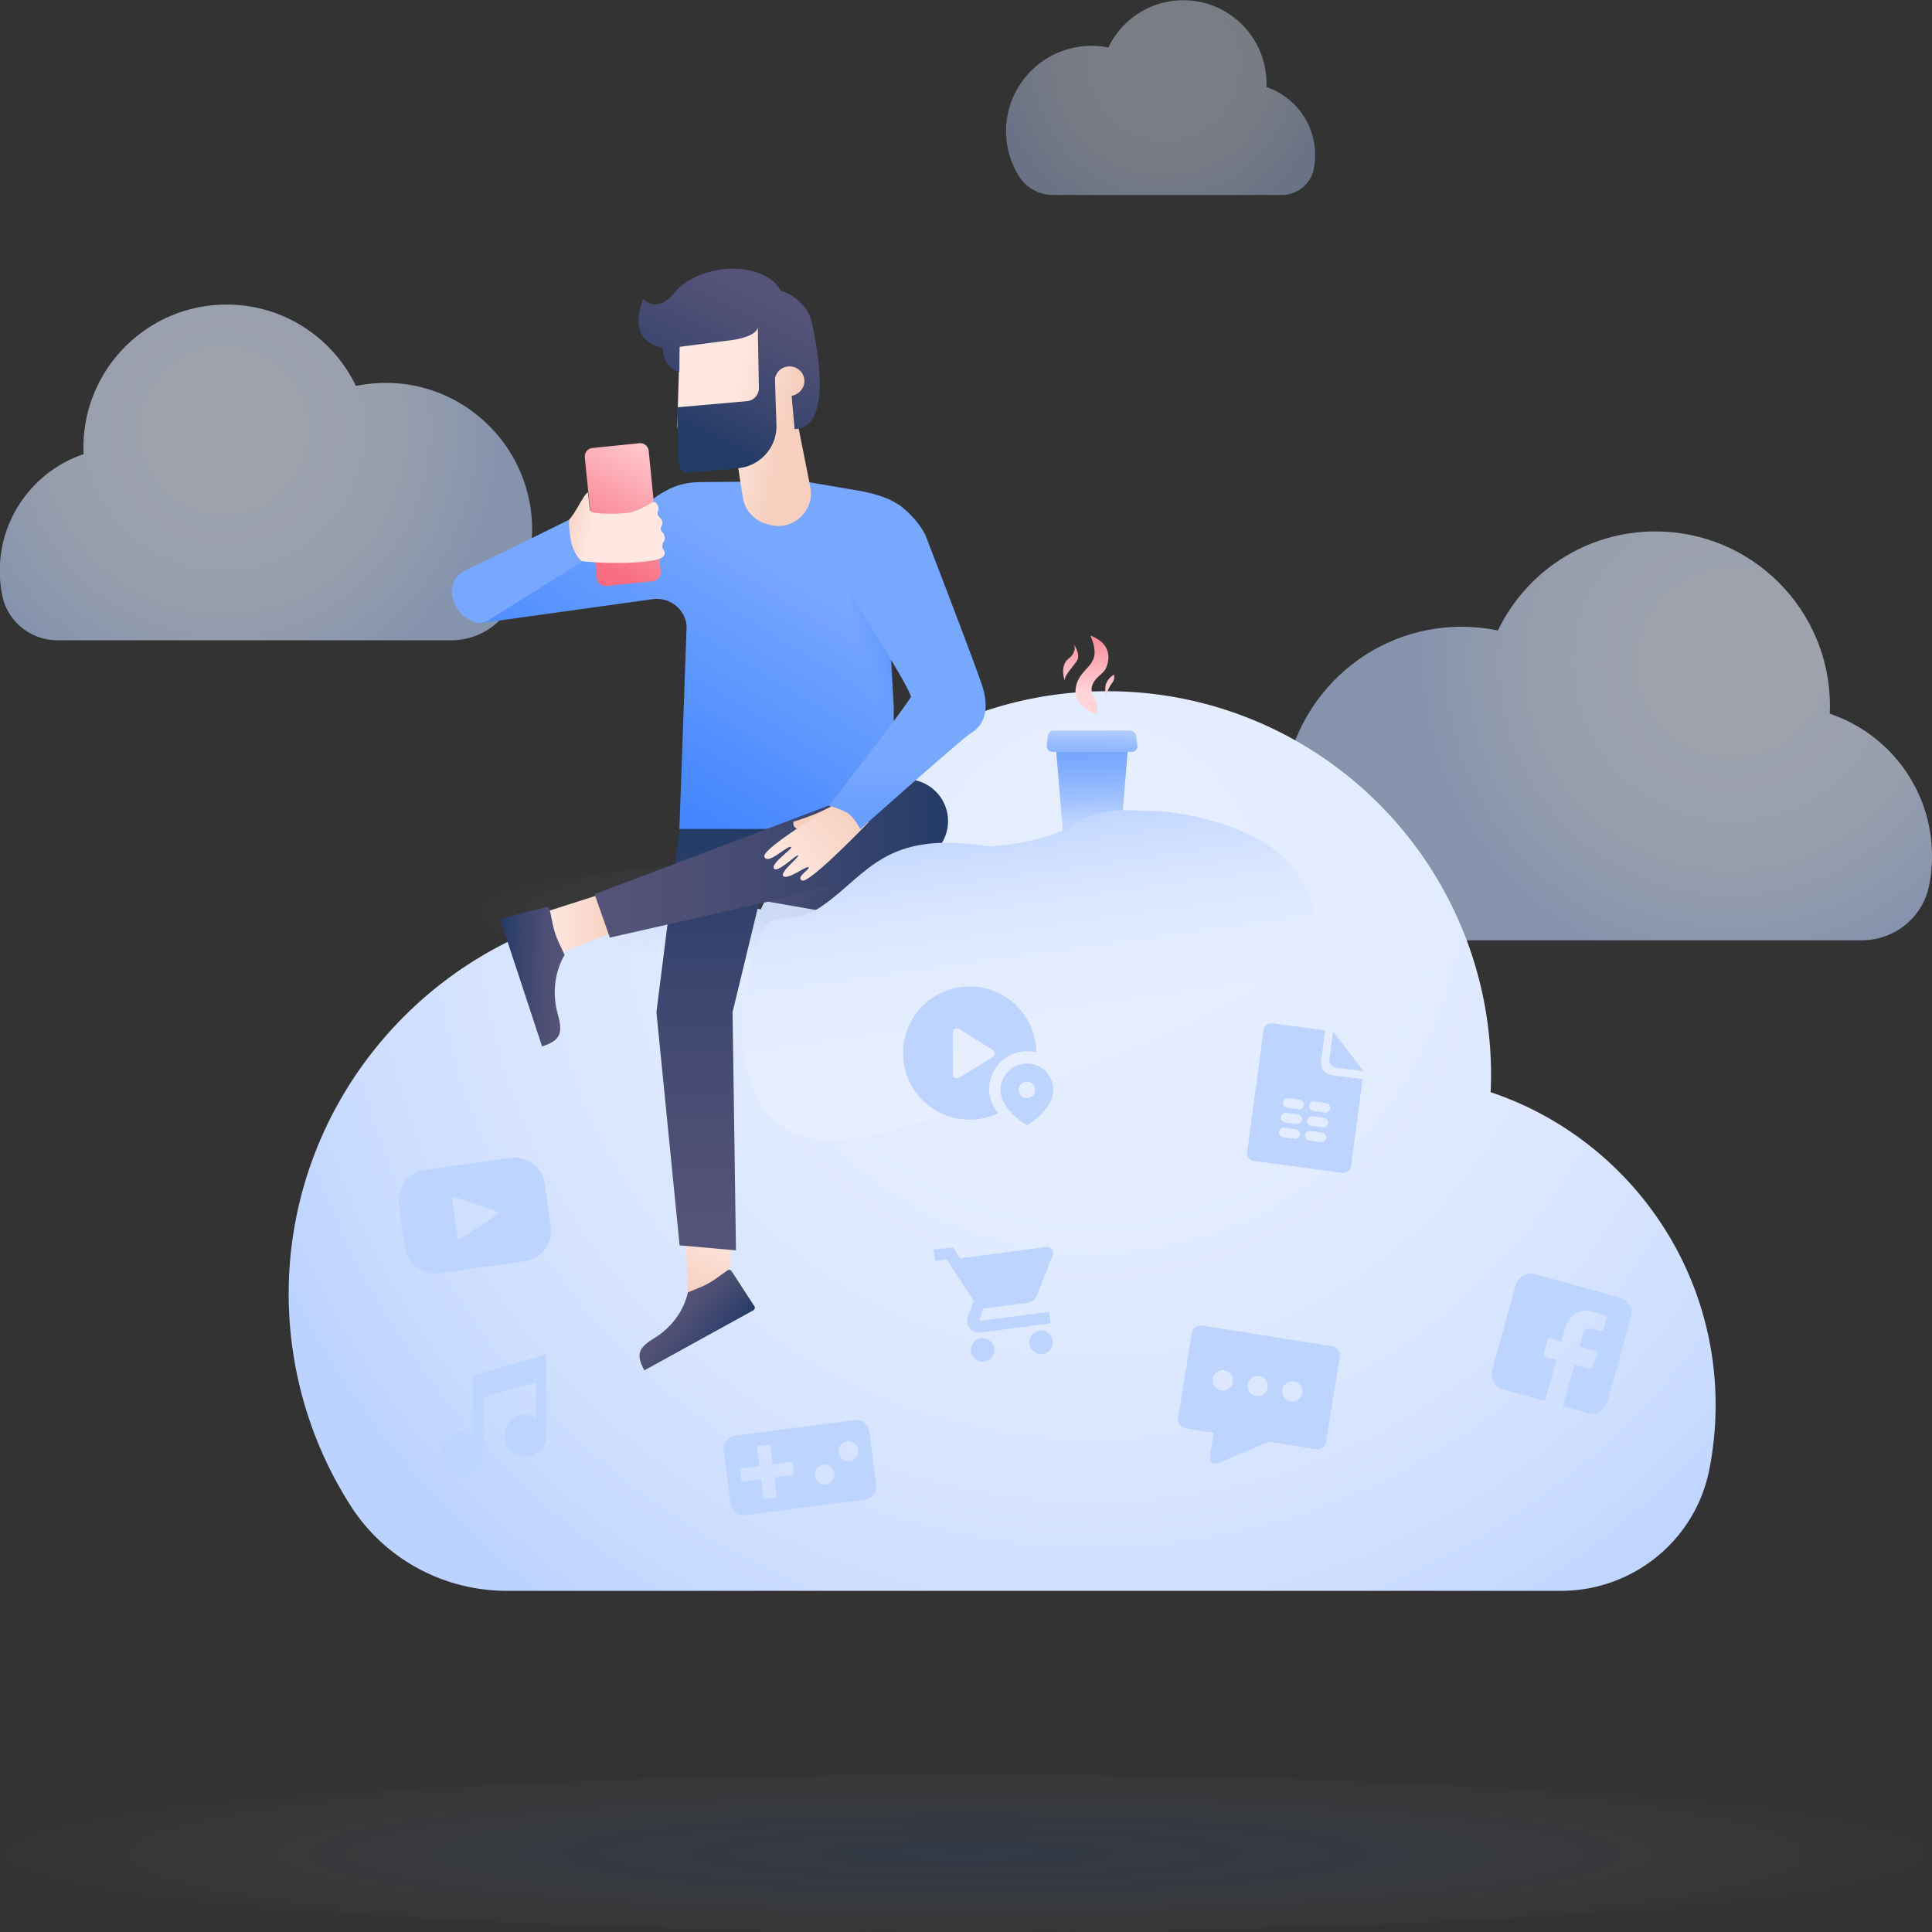 <svg width="555" height="555" viewBox="0 0 555 555" fill="none" xmlns="http://www.w3.org/2000/svg"><rect x="0" y="0" width="555" height="555" fill="#333333" stroke="none"/><g clip-path="url(#clip0)"><path opacity=".6" d="M397.119 270.122h137.705c9.337 0 17.499-6.53 19.327-15.671.588-2.742.849-5.615.849-8.553 0-19.001-12.275-35.129-29.382-40.874 0-.719.065-1.502.065-2.22 0-27.685-22.461-50.146-50.146-50.146-19.915 0-37.152 11.622-45.249 28.468-3.983-.849-8.096-1.175-12.406-1.045-27.488 1.045-49.362 23.833-49.297 51.321 0 10.252 3.004 19.785 8.227 27.75 4.44 6.856 12.145 10.97 20.307 10.97z" fill="url(#paint0_radial)"/><path opacity=".4" d="M302.574 56.023h65.621c4.44 0 8.292-3.135 9.206-7.444.261-1.306.392-2.677.392-4.114 0-9.076-5.877-16.715-13.973-19.457v-1.045c0-13.19-10.708-23.898-23.898-23.898-9.533 0-17.694 5.55-21.547 13.582-1.893-.392-3.852-.588-5.876-.457-13.059.522-23.506 11.36-23.506 24.485 0 4.897 1.436 9.402 3.917 13.255 2.09 3.134 5.746 5.093 9.664 5.093z" fill="url(#paint1_radial)"/><path opacity=".6" d="M129.543 183.934H16.518c-7.639 0-14.364-5.355-15.866-12.863a35.882 35.882 0 01-.718-7.052c0-15.605 10.12-28.86 24.093-33.561 0-.588-.065-1.241-.065-1.829 0-22.722 18.413-41.135 41.135-41.135 16.39 0 30.493 9.533 37.153 23.375 3.264-.653 6.66-.979 10.185-.848 22.527.848 40.483 19.588 40.418 42.114 0 8.423-2.482 16.193-6.726 22.788-3.591 5.681-9.859 9.011-16.584 9.011z" fill="url(#paint2_radial)"/><path d="M145.609 456.993h302.834c20.503 0 38.393-14.364 42.507-34.475a94.41 94.41 0 001.893-18.87c0-41.788-27.031-77.308-64.641-89.91.065-1.632.131-3.265.131-4.897 0-60.919-49.363-110.282-110.282-110.282-43.878 0-81.748 25.596-99.508 62.683a110.417 110.417 0 00-27.228-2.22c-60.397 2.285-108.453 52.431-108.388 112.828.065 22.461 6.66 43.421 18.021 61.05 9.794 15.083 26.64 24.093 44.661 24.093z" fill="url(#paint3_radial)"/><path opacity=".5" d="M236.886 277.826c55.858 0 101.141-6.869 101.141-15.344 0-8.474-45.283-15.344-101.141-15.344-55.858 0-101.141 6.87-101.141 15.344 0 8.475 45.283 15.344 101.141 15.344z" fill="url(#paint4_radial)"/><path d="M345.469 380.795l37.153 5.942c1.436.261 2.481 1.502 2.285 2.873l-3.983 24.681c-.196 1.371-1.567 2.285-3.069 2.024l-13.254-2.154-14.822 6.203c-1.175.522-2.416-.523-2.22-1.763l1.11-6.987-7.966-1.306c-1.437-.261-2.481-1.502-2.285-2.873l3.983-24.681c.196-1.24 1.567-2.155 3.068-1.959zm5.355 18.609c1.567.261 3.068-.849 3.33-2.416a2.885 2.885 0 00-2.416-3.33c-1.633-.261-3.069.849-3.33 2.416-.262 1.567.848 3.069 2.416 3.33zm9.99 1.632c1.567.262 3.068-.848 3.33-2.415a2.885 2.885 0 00-2.416-3.33c-1.567-.262-3.069.848-3.33 2.415-.261 1.568.848 3.069 2.416 3.33zm9.99 1.568c1.567.261 3.068-.849 3.33-2.416a2.885 2.885 0 00-2.416-3.33c-1.567-.262-3.069.848-3.33 2.416-.261 1.567.849 3.068 2.416 3.33z" fill="url(#paint5_linear)"/><path d="M173.42 256.606l-16.519 5.289 1.697 12.797 18.74-7.378-3.918-10.708z" fill="url(#paint6_linear)"/><path d="M210.508 354.155l-1.306 14.43-11.622 2.677-.784-19.458 13.712 2.351z" fill="url(#paint7_linear)"/><path d="M254.972 143.255c-2.22-.914-4.636-1.567-7.117-2.089l-17.107-2.938-29.252.261c-4.113 0-7.247.849-10.185 2.481-2.025 1.045-3.983 2.416-5.616 4.113l-46.816 23.441-.587 10.447 49.232-6.856c4.766-.653 9.206 2.743 9.728 7.574l-2.089 58.504 61.572 5.354v-39.895l-1.371-24.354 6.464-21.939c1.633-5.811-1.371-11.819-6.856-14.104z" fill="url(#paint8_linear)"/><path d="M185.108 393.658l31.276-17.238c.457-.261.588-.783.327-1.175l-6.53-10.055c-.196-.392-.718-.522-1.11-.327l-3.46 2.482c-1.502 1.044-3.134 1.958-4.832 2.611l-3.199 1.306v.131c-1.241 5.419-4.898 10.12-9.599 12.993-4.505 2.743-5.419 4.636-2.873 9.272z" fill="url(#paint9_linear)"/><path d="M155.726 300.614l-11.818-35.846a.896.896 0 01.653-1.11l12.275-3.069c.457-.131.915.065 1.045.522l.914 4.375c.392 1.893.98 3.722 1.828 5.485l1.568 3.33-.066.13c-2.938 5.093-3.46 11.296-1.893 16.911 1.501 5.42.849 7.509-4.506 9.272z" fill="url(#paint10_linear)"/><path d="M195.228 357.746l-6.66-66.992 6.66-52.627h27.946l-12.732 52.627.979 68.429-16.193-1.437z" fill="url(#paint11_linear)"/><path d="M170.809 256.867l85.404-32.321c5.812-2.089 12.276.588 14.953 6.138 2.154 4.505 1.306 9.859-2.155 13.516l-12.602 13.255a17.788 17.788 0 01-12.863 5.55l-22.853-3.983-45.51 10.316-4.374-12.471z" fill="url(#paint12_linear)"/><path d="M230.355 238.323s-2.873.066-2.416-2.285c1.502-.457 6.922-2.089 11.884-4.962 5.876 2.807-9.468 7.247-9.468 7.247z" fill="url(#paint13_linear)"/><path opacity=".7" d="M242.959 253.276l-22.33 5.68L241 262.482l1.959-9.206z" fill="url(#paint14_linear)"/><path d="M242.239 229.77s-23.767 13.907-22.657 16.389c1.11 2.481 6.922-3.722 7.705-2.808.392.522-5.942 4.701-4.962 6.138.914 1.501 6.529-4.114 6.921-3.787.522.457-5.485 4.962-4.179 6.007 1.306 1.044 6.399-2.873 7.117-2.612 1.045.326-3.852 2.873-1.763 3.852 2.09.98 19.066-16.715 19.066-16.715l-7.248-6.464z" fill="url(#paint15_linear)"/><path opacity=".51" d="M243.811 164.802l6.203 52.497 6.856-13.712-.784-14.169-12.275-24.616z" fill="url(#paint16_linear)"/><path d="M282.395 197.776c-1.175-4.244-16.585-44.139-16.585-44.139a22.248 22.248 0 00-3.33-4.766 29.789 29.789 0 00-3.918-3.657 16.708 16.708 0 00-4.374-2.024 16.363 16.363 0 00-3.918-.653c-2.481 1.437-.392 4.571-2.22 6.725-2.35 2.743-4.179 6.007-5.223 9.599-.392 1.371-.784 4.048-.849 6.66-.066 2.416 18.347 29.708 19.719 34.671-3.069 4.962-23.572 31.276-23.572 31.276s4.114 1.11 5.616 2.285c2.089 1.632 3.395 4.44 3.395 4.44s28.664-25.53 31.798-27.619c4.897-2.939 4.701-8.489 3.461-12.798z" fill="url(#paint17_linear)"/><path d="M228.658 119.227l5.158-10.186-17.825-20.437-26.836 7.64 5.876 10.316-.457 15.279c-.065 3.134 1.894 5.941 4.897 6.79l12.276 3.722 1.632 10.512c.588 3.657 3.199 6.66 6.791 7.64l.914.261c2.873.784 6.007.196 8.292-1.698 2.808-2.22 4.114-5.746 3.395-9.206l-4.113-20.633z" fill="url(#paint18_linear)"/><path d="M187.588 166.957l-13.451 1.371a2.435 2.435 0 01-2.677-2.22l-3.461-34.736a2.435 2.435 0 012.22-2.677l13.451-1.372a2.435 2.435 0 012.677 2.22l3.461 34.737c.065 1.306-.914 2.481-2.22 2.677z" fill="url(#paint19_linear)"/><path d="M160.882 151.548c4.309-2.482 6.203-9.142 8.031-10.121.196 1.763.261 3.004.522 5.093.196 1.567 9.599.979 10.643.849 5.159-.653 7.509-4.44 8.619-2.612 1.11 1.828-.13 1.959.196 2.938.327 1.045 1.045 1.045 1.371 2.09.261.914-.522 1.501-.457 2.22.131 1.11.849.653 1.11 2.154.261 1.502-.457.98-.653 2.677-.13 1.241 1.241 1.372.457 2.808-1.501 2.742-21.547 2.351-25.464 1.175l-4.375-9.271z" fill="url(#paint20_linear)"/><path d="M163.56 149.262s-.392 1.306.391 5.746c.784 4.44 3.265 6.334 3.265 6.334l-27.097 16.976c-1.567.914-3.526.914-5.093-.131l-1.632-1.044c-3.526-2.612-6.269-10.382.783-13.581 7.052-3.2 29.383-14.3 29.383-14.3z" fill="url(#paint21_linear)"/><path d="M233.293 92.979c-1.502-7.313-8.946-9.468-8.946-9.468l-1.436-1.959c-7.835-7.64-23.767-4.244-28.991 2.35-5.288 6.596-9.141 1.96-9.141 1.96-5.027 13.058 5.55 13.973 5.55 13.973.261 6.464 4.832 6.921 4.832 6.921l.065-7.117s6.007-.784 14.234-1.829c8.293-1.044 8.227-3.787 8.227-3.787l.327 17.826a3.82 3.82 0 01-3.395 3.395l-20.111 1.763.457 16.193c.065 1.567 1.371 2.742 2.938 2.612l14.104-1.306c6.399-.588 11.296-6.073 11.035-12.537l-.392-12.275v-1.045c.326-1.697 1.697-3.069 3.46-3.33h.131c2.416-.392 4.701 1.437 4.832 3.918.13 2.024-1.306 3.852-3.265 4.375l-.392.13.849 9.533c10.969-.392 6.529-23.049 5.028-30.296z" fill="url(#paint22_linear)"/><path d="M323.924 215.927h-20.503l1.894 22.658h16.78l1.829-22.658z" fill="url(#paint23_linear)"/><path d="M324.641 209.855h-21.938c-.849 0-1.502.588-1.633 1.437l-.392 2.807c-.13.98.653 1.894 1.633 1.894h22.787c1.045 0 1.829-.914 1.633-1.894l-.392-2.807c-.196-.849-.849-1.437-1.698-1.437z" fill="url(#paint24_linear)"/><path d="M309.102 197.188c1.24-6.072 8.096-5.615 4.113-14.626 6.334 2.416 5.485 6.987 4.571 9.207-.914 2.154-3.2 2.481-4.114 5.419-.783 2.612 2.873 4.832 1.241 7.901 0-.066-7.052-1.894-5.811-7.901z" fill="url(#paint25_linear)"/><path d="M308.513 185.109s2.024 2.938.849 4.701c-1.175 1.763-3.526 4.179-3.461 5.354.131 1.306-1.697-3.852.98-5.877 2.677-2.024 1.632-4.178 1.632-4.178z" fill="url(#paint26_linear)"/><path d="M320.004 193.793s-1.567.849-2.22 2.481c-.522 1.306-.196 3.461.131 3.983 0 0-.131-1.437.979-3.2.392-.783 1.502-1.501 1.11-3.264z" fill="url(#paint27_linear)"/><path d="M283.312 243.025c-29.056-4.44-33.888 7.9-46.947 17.107-5.876 4.179-9.794 2.873-15.213 4.57-6.269 1.959-24.224 75.676 31.798 60.855 56.022-14.822 98.333-36.435 98.333-36.435l27.75-15.735s.783-19.915-13.516-29.775c-14.299-9.859-33.822-10.708-33.822-10.708-2.155.784-14.169-2.677-24.094 4.31-5.615 3.982-20.894 6.333-24.289 5.811z" fill="url(#paint28_linear)"/><path opacity=".5" d="M277.5 555c153.259 0 277.5-10.144 277.5-22.657s-124.241-22.657-277.5-22.657C124.241 509.686 0 519.83 0 532.343S124.241 555 277.5 555z" fill="url(#paint29_radial)"/><path d="M382.954 296.305l-1.045 7.9c-.131 1.241.718 2.351 1.893 2.481l7.901 1.045-8.749-11.426z" fill="url(#paint30_linear)"/><path d="M382.561 308.841c-1.959-.261-3.33-2.024-3.069-3.983l1.175-8.88-15.213-2.024a2.243 2.243 0 00-2.481 1.894l-4.702 35.193a2.244 2.244 0 001.894 2.481l25.465 3.396a2.244 2.244 0 002.481-1.894l3.33-25.008-8.88-1.175zm-9.141 17.107c-.131.718-.784 1.306-1.567 1.176l-3.265-.458c-.718-.13-1.306-.783-1.175-1.567.13-.718.783-1.305 1.567-1.175l3.264.457a1.447 1.447 0 011.176 1.567zm.587-4.244c-.13.718-.783 1.306-1.567 1.175l-3.265-.457c-.718-.13-1.305-.783-1.175-1.567.131-.718.784-1.306 1.567-1.175l3.265.457a1.446 1.446 0 011.175 1.567zm-.979-3.069l-3.265-.457c-.718-.13-1.306-.783-1.175-1.567.13-.718.783-1.306 1.567-1.175l3.265.457c.718.131 1.305.783 1.175 1.567-.131.784-.849 1.306-1.567 1.175zm7.9 8.293c-.13.718-.783 1.306-1.567 1.175l-3.264-.457c-.719-.131-1.306-.784-1.176-1.567.131-.718.784-1.306 1.567-1.175l3.265.457c.784.13 1.306.848 1.175 1.567zm.588-4.244c-.131.718-.783 1.305-1.567 1.175l-3.265-.457c-.718-.131-1.306-.784-1.175-1.567.131-.719.784-1.306 1.567-1.176l3.265.457c.718.131 1.24.849 1.175 1.568zm-.979-3.069l-3.265-.457c-.718-.131-1.306-.784-1.175-1.567.13-.719.783-1.306 1.567-1.176l3.264.457c.719.131 1.306.784 1.176 1.567-.131.784-.849 1.306-1.567 1.176z" fill="url(#paint31_linear)"/><path d="M284.161 312.889c0-6.007 4.897-10.904 10.904-10.904.914 0 1.763.131 2.611.327-.13-10.513-8.618-18.936-19.131-18.936-10.577 0-19.131 8.554-19.131 19.132 0 10.577 8.554 19.131 19.131 19.131 2.938 0 5.681-.653 8.162-1.828-1.502-1.959-2.546-4.375-2.546-6.922zm-8.619-3.33a1.101 1.101 0 01-.653.196c-.196 0-.392-.065-.588-.13-.392-.196-.588-.588-.588-1.045v-11.949c0-.457.262-.849.588-1.045a1.39 1.39 0 011.241 0l9.598 6.008c.326.195.588.587.588 1.044 0 .392-.196.784-.588 1.045l-9.598 5.876z" fill="url(#paint32_linear)"/><path d="M294.998 305.511a7.58 7.58 0 00-7.574 7.574c0 5.877 7.574 10.186 7.574 10.186s7.574-4.244 7.574-10.186a7.58 7.58 0 00-7.574-7.574zm0 9.925a2.34 2.34 0 01-2.35-2.351 2.34 2.34 0 012.35-2.35 2.34 2.34 0 012.351 2.35 2.341 2.341 0 01-2.351 2.351z" fill="url(#paint33_linear)"/><path d="M245.441 407.958l-34.214 4.44c-2.089.261-3.591 2.22-3.33 4.309l1.959 15.214c.261 2.089 2.22 3.591 4.309 3.33l34.214-4.44c2.09-.262 3.591-2.22 3.33-4.31l-1.959-15.213c-.326-2.155-2.22-3.592-4.309-3.33zm-17.303 15.736l-5.68.718.718 5.68-3.787.523-.719-5.681-5.68.718-.522-3.787 5.68-.718-.718-5.681 3.787-.522.718 5.681 5.681-.719.522 3.788zm9.076 2.742a2.864 2.864 0 01-.718-5.681 2.865 2.865 0 013.199 2.481c.196 1.502-.914 2.939-2.481 3.2zm6.856-6.725a2.867 2.867 0 01-3.2-2.482 2.866 2.866 0 012.482-3.199 2.865 2.865 0 013.199 2.481 2.866 2.866 0 01-2.481 3.2z" fill="url(#paint34_linear)"/><path d="M281.809 384.452c-1.828.261-3.134 1.958-2.873 3.787.261 1.828 1.959 3.134 3.787 2.938 1.828-.261 3.134-1.959 2.938-3.787-.326-1.894-2.024-3.2-3.852-2.938zm-13.647-25.53l.458 3.33 3.33-.457 7.77 11.948-1.698 4.44c-.196.523-.261 1.11-.196 1.698.261 1.828 1.959 3.134 3.787 2.938l20.176-2.677-.457-3.33-19.458 2.612c-.261 0-.457-.131-.457-.392v-.196l1.175-2.938 12.537-1.632c1.241-.196 2.285-.98 2.742-2.09l4.571-11.687c.13-.261.13-.523.065-.849-.13-.914-.979-1.567-1.893-1.437l-24.812 3.265-2.024-3.134-5.616.588zm30.428 23.31c-1.829.261-3.135 1.958-2.873 3.787.261 1.828 1.958 3.134 3.787 2.938 1.828-.261 3.134-1.959 2.938-3.787-.261-1.894-2.024-3.2-3.852-2.938z" fill="url(#paint35_linear)"/><path d="M146.585 332.608l-24.485 3.461c-4.832.653-8.162 5.158-7.509 9.925l1.698 12.275c.653 4.832 5.158 8.162 9.925 7.509l24.485-3.461c4.832-.653 8.162-5.158 7.509-9.925l-1.698-12.275c-.653-4.832-5.158-8.162-9.925-7.509zm-3.721 16.259l-10.709 7.117c-.261.195-.653 0-.718-.327l-1.567-11.296c-.065-.326.261-.587.588-.522l12.275 4.179c.392.196.457.653.131.849z" fill="url(#paint36_linear)"/><path d="M465.285 372.764l-24.224-6.725c-2.481-.718-5.028.783-5.681 3.199l-6.725 24.224c-.718 2.482.784 5.028 3.199 5.681l11.949 3.33 3.33-11.818-3.134-.849c-.392-.131-.653-.522-.522-.914l1.044-3.853c.131-.391.523-.652.915-.522l3.068.849 1.045-3.657c1.175-4.309 4.44-5.876 8.293-4.831l3.134.849c.391.13.653.522.522.914l-.914 3.199c-.131.392-.522.653-.914.522l-1.894-.522c-2.089-.588-2.742.327-3.134 1.763l-.914 3.199 4.571 1.241a.76.76 0 01.522.979l-1.502 3.722c-.13.327-.522.523-.914.457l-4.113-1.11-3.331 11.818 7.118 1.959c2.481.719 5.027-.783 5.68-3.199l6.725-24.224c.719-2.416-.718-4.963-3.199-5.681z" fill="url(#paint37_linear)"/><path d="M135.877 395.16v17.368a5.69 5.69 0 00-3.134-.914 5.991 5.991 0 00-6.007 6.007 5.991 5.991 0 006.007 6.007 5.991 5.991 0 006.007-6.007v-16.193l15.278-4.375v10.317a5.687 5.687 0 00-3.134-.914 5.991 5.991 0 00-6.007 6.007 5.991 5.991 0 006.007 6.007c3.134 0 5.681-2.416 6.007-5.42v-23.963l-21.024 6.073z" fill="url(#paint38_linear)"/></g><defs><linearGradient id="paint25_linear" x1="315.146" y1="175.573" x2="313.253" y2="199.099" gradientUnits="userSpaceOnUse"><stop stop-color="#F86E80"/><stop offset=".999" stop-color="#FFD4D8"/></linearGradient><linearGradient id="paint21_linear" x1="129.135" y1="193.59" x2="137.826" y2="180.554" gradientUnits="userSpaceOnUse"><stop stop-color="#4687FF"/><stop offset=".999" stop-color="#77A7FF"/></linearGradient><linearGradient id="paint6_linear" x1="177.336" y1="265.653" x2="156.91" y2="265.653" gradientUnits="userSpaceOnUse"><stop stop-color="#F6CFBE"/><stop offset="1" stop-color="#FFE8E1"/></linearGradient><linearGradient id="paint7_linear" x1="198.807" y1="371.712" x2="205.824" y2="352.431" gradientUnits="userSpaceOnUse"><stop stop-color="#F6CFBE"/><stop offset="1" stop-color="#FFE8E1"/></linearGradient><linearGradient id="paint8_linear" x1="187.04" y1="223.691" x2="223.957" y2="163.445" gradientUnits="userSpaceOnUse"><stop stop-color="#4687FF"/><stop offset=".999" stop-color="#77A7FF"/></linearGradient><linearGradient id="paint9_linear" x1="206.884" y1="387.472" x2="193.596" y2="375.875" gradientUnits="userSpaceOnUse"><stop stop-color="#233B67"/><stop offset=".325" stop-color="#39456E"/><stop offset=".732" stop-color="#4E4F75"/><stop offset=".998" stop-color="#565378"/></linearGradient><linearGradient id="paint10_linear" x1="143.421" y1="280.168" x2="162.024" y2="280.749" gradientUnits="userSpaceOnUse"><stop stop-color="#233B67"/><stop offset=".325" stop-color="#39456E"/><stop offset=".732" stop-color="#4E4F75"/><stop offset=".998" stop-color="#565378"/></linearGradient><linearGradient id="paint11_linear" x1="205.867" y1="359.199" x2="205.867" y2="238.118" gradientUnits="userSpaceOnUse"><stop offset=".002" stop-color="#565378"/><stop offset=".268" stop-color="#4E4F75"/><stop offset=".675" stop-color="#39456E"/><stop offset="1" stop-color="#233B67"/></linearGradient><linearGradient id="paint12_linear" x1="272.32" y1="246.524" x2="170.816" y2="246.524" gradientUnits="userSpaceOnUse"><stop stop-color="#233B67"/><stop offset=".325" stop-color="#39456E"/><stop offset=".732" stop-color="#4E4F75"/><stop offset=".998" stop-color="#565378"/></linearGradient><linearGradient id="paint13_linear" x1="211.819" y1="233.346" x2="187.472" y2="231.893" gradientUnits="userSpaceOnUse"><stop stop-color="#F6CFBE"/><stop offset="1" stop-color="#FFE8E1"/></linearGradient><linearGradient id="paint14_linear" x1="238.734" y1="264.399" x2="228.565" y2="252.28" gradientUnits="userSpaceOnUse"><stop offset=".298" stop-color="#545175" stop-opacity="0"/><stop offset="1" stop-color="#565378" stop-opacity=".8"/></linearGradient><linearGradient id="paint15_linear" x1="245.371" y1="231.787" x2="223.421" y2="250.979" gradientUnits="userSpaceOnUse"><stop stop-color="#F6CFBE"/><stop offset="1" stop-color="#FFE8E1"/></linearGradient><linearGradient id="paint16_linear" x1="245.873" y1="191.406" x2="256.595" y2="187.532" gradientUnits="userSpaceOnUse"><stop offset=".001" stop-color="#77A7FF" stop-opacity="0"/><stop offset="1" stop-color="#4687FF"/></linearGradient><linearGradient id="paint17_linear" x1="262.356" y1="271.207" x2="260.775" y2="220.079" gradientUnits="userSpaceOnUse"><stop stop-color="#4687FF"/><stop offset=".999" stop-color="#77A7FF"/></linearGradient><linearGradient id="paint18_linear" x1="226.423" y1="121.515" x2="209.601" y2="117.835" gradientUnits="userSpaceOnUse"><stop stop-color="#F6CFBE"/><stop offset="1" stop-color="#FFE8E1"/></linearGradient><linearGradient id="paint19_linear" x1="171.845" y1="161.975" x2="191.501" y2="125.791" gradientUnits="userSpaceOnUse"><stop stop-color="#F86E80"/><stop offset=".999" stop-color="#FFD4D8"/></linearGradient><linearGradient id="paint5_linear" x1="354.502" y1="421.647" x2="343.214" y2="458.065" gradientUnits="userSpaceOnUse"><stop offset=".001" stop-color="#BDD4FF"/><stop offset=".999" stop-color="#EDF3FF"/></linearGradient><linearGradient id="paint22_linear" x1="198.024" y1="124.824" x2="219.387" y2="82.638" gradientUnits="userSpaceOnUse"><stop stop-color="#233B67"/><stop offset=".325" stop-color="#39456E"/><stop offset=".732" stop-color="#4E4F75"/><stop offset=".998" stop-color="#565378"/></linearGradient><linearGradient id="paint23_linear" x1="313.961" y1="244.011" x2="313.691" y2="215.887" gradientUnits="userSpaceOnUse"><stop offset=".287" stop-color="#BCD3FF"/><stop offset=".584" stop-color="#98BCFF"/><stop offset=".842" stop-color="#80ACFF"/><stop offset="1" stop-color="#77A6FF"/></linearGradient><linearGradient id="paint24_linear" x1="313.753" y1="208.376" x2="313.618" y2="221.221" gradientUnits="userSpaceOnUse"><stop stop-color="#BCD3FF"/><stop offset=".416" stop-color="#98BCFF"/><stop offset=".778" stop-color="#80ACFF"/><stop offset="1" stop-color="#77A6FF"/></linearGradient><linearGradient id="paint20_linear" x1="160.605" y1="149.171" x2="170.527" y2="151.282" gradientUnits="userSpaceOnUse"><stop stop-color="#F6CFBE"/><stop offset="1" stop-color="#FFE8E1"/></linearGradient><linearGradient id="paint26_linear" x1="308.819" y1="175.063" x2="306.926" y2="198.59" gradientUnits="userSpaceOnUse"><stop stop-color="#F86E80"/><stop offset=".999" stop-color="#FFD4D8"/></linearGradient><linearGradient id="paint27_linear" x1="320.424" y1="175.997" x2="318.531" y2="199.524" gradientUnits="userSpaceOnUse"><stop stop-color="#F86E80"/><stop offset=".999" stop-color="#FFD4D8"/></linearGradient><linearGradient id="paint28_linear" x1="298.819" y1="303.18" x2="289.084" y2="233.411" gradientUnits="userSpaceOnUse"><stop stop-color="#E6EEFF"/><stop offset=".362" stop-color="#E3ECFF"/><stop offset=".626" stop-color="#DAE6FF"/><stop offset=".858" stop-color="#CADCFF"/><stop offset="1" stop-color="#BCD3FF"/></linearGradient><linearGradient id="paint30_linear" x1="401.496" y1="283.213" x2="433.956" y2="240.028" gradientUnits="userSpaceOnUse"><stop offset=".001" stop-color="#BDD4FF"/><stop offset=".999" stop-color="#EDF3FF"/></linearGradient><linearGradient id="paint31_linear" x1="400.407" y1="282.396" x2="432.868" y2="239.211" gradientUnits="userSpaceOnUse"><stop offset=".001" stop-color="#BDD4FF"/><stop offset=".999" stop-color="#EDF3FF"/></linearGradient><linearGradient id="paint32_linear" x1="301.216" y1="262.925" x2="336.982" y2="205.067" gradientUnits="userSpaceOnUse"><stop offset=".001" stop-color="#BDD4FF"/><stop offset=".999" stop-color="#EDF3FF"/></linearGradient><linearGradient id="paint33_linear" x1="319.167" y1="274.022" x2="354.933" y2="216.164" gradientUnits="userSpaceOnUse"><stop offset=".001" stop-color="#BDD4FF"/><stop offset=".999" stop-color="#EDF3FF"/></linearGradient><linearGradient id="paint34_linear" x1="231.406" y1="389.667" x2="235.388" y2="311.012" gradientUnits="userSpaceOnUse"><stop offset=".001" stop-color="#BDD4FF"/><stop offset=".999" stop-color="#EDF3FF"/></linearGradient><linearGradient id="paint35_linear" x1="293.225" y1="322.194" x2="302.892" y2="260.965" gradientUnits="userSpaceOnUse"><stop offset=".001" stop-color="#BDD4FF"/><stop offset=".999" stop-color="#EDF3FF"/></linearGradient><linearGradient id="paint36_linear" x1="145.5" y1="379.415" x2="167.043" y2="450.875" gradientUnits="userSpaceOnUse"><stop offset=".001" stop-color="#BDD4FF"/><stop offset=".999" stop-color="#EDF3FF"/></linearGradient><linearGradient id="paint37_linear" x1="408.938" y1="431.974" x2="372.525" y2="474.253" gradientUnits="userSpaceOnUse"><stop offset=".001" stop-color="#BDD4FF"/><stop offset=".999" stop-color="#EDF3FF"/></linearGradient><linearGradient id="paint38_linear" x1="136.113" y1="443.236" x2="127.595" y2="485.218" gradientUnits="userSpaceOnUse"><stop offset=".001" stop-color="#BDD4FF"/><stop offset=".999" stop-color="#EDF3FF"/></linearGradient><radialGradient id="paint0_radial" cx="0" cy="0" r="1" gradientUnits="userSpaceOnUse" gradientTransform="translate(497.328 190.511) scale(90.664)"><stop stop-color="#E6EEFF"/><stop offset=".362" stop-color="#E3ECFF"/><stop offset=".626" stop-color="#DAE6FF"/><stop offset=".858" stop-color="#CADCFF"/><stop offset="1" stop-color="#BCD3FF"/></radialGradient><radialGradient id="paint2_radial" cx="0" cy="0" r="1" gradientUnits="userSpaceOnUse" gradientTransform="translate(64.448 123.686) scale(80.237)"><stop stop-color="#E6EEFF"/><stop offset=".362" stop-color="#E3ECFF"/><stop offset=".626" stop-color="#DAE6FF"/><stop offset=".858" stop-color="#CADCFF"/><stop offset="1" stop-color="#BCD3FF"/></radialGradient><radialGradient id="paint29_radial" cx="0" cy="0" r="1" gradientUnits="userSpaceOnUse" gradientTransform="matrix(277.493 0 0 26.366 277.497 532.528)"><stop stop-color="#305EB1" stop-opacity=".3"/><stop offset=".149" stop-color="#3461B2" stop-opacity=".255"/><stop offset=".289" stop-color="#3F6AB7" stop-opacity=".213"/><stop offset=".425" stop-color="#5279BE" stop-opacity=".172"/><stop offset=".56" stop-color="#6D8DC8" stop-opacity=".132"/><stop offset=".692" stop-color="#8FA8D5" stop-opacity=".092"/><stop offset=".824" stop-color="#B9C9E5" stop-opacity=".053"/><stop offset=".952" stop-color="#EBEFF7" stop-opacity=".014"/><stop offset="1" stop-color="#fff" stop-opacity="0"/></radialGradient><radialGradient id="paint3_radial" cx="0" cy="0" r="1" gradientUnits="userSpaceOnUse" gradientTransform="translate(314.492 253.529) scale(261.85)"><stop stop-color="#E6EEFF"/><stop offset=".362" stop-color="#E3ECFF"/><stop offset=".626" stop-color="#DAE6FF"/><stop offset=".858" stop-color="#CADCFF"/><stop offset="1" stop-color="#BCD3FF"/></radialGradient><radialGradient id="paint1_radial" cx="0" cy="0" r="1" gradientUnits="userSpaceOnUse" gradientTransform="translate(334.493 18.554) scale(46.97)"><stop stop-color="#E6EEFF"/><stop offset=".362" stop-color="#E3ECFF"/><stop offset=".626" stop-color="#DAE6FF"/><stop offset=".858" stop-color="#CADCFF"/><stop offset="1" stop-color="#BCD3FF"/></radialGradient><radialGradient id="paint4_radial" cx="0" cy="0" r="1" gradientUnits="userSpaceOnUse" gradientTransform="matrix(-101.158 0 0 -17.837 236.945 262.445)"><stop stop-color="#305EB1" stop-opacity=".3"/><stop offset=".149" stop-color="#3461B2" stop-opacity=".255"/><stop offset=".289" stop-color="#3F6AB7" stop-opacity=".213"/><stop offset=".425" stop-color="#5279BE" stop-opacity=".172"/><stop offset=".56" stop-color="#6D8DC8" stop-opacity=".132"/><stop offset=".692" stop-color="#8FA8D5" stop-opacity=".092"/><stop offset=".824" stop-color="#B9C9E5" stop-opacity=".053"/><stop offset=".952" stop-color="#EBEFF7" stop-opacity=".014"/><stop offset="1" stop-color="#fff" stop-opacity="0"/></radialGradient><clipPath id="clip0"><path fill="#fff" d="M0 0h555v555H0z"/></clipPath></defs></svg>